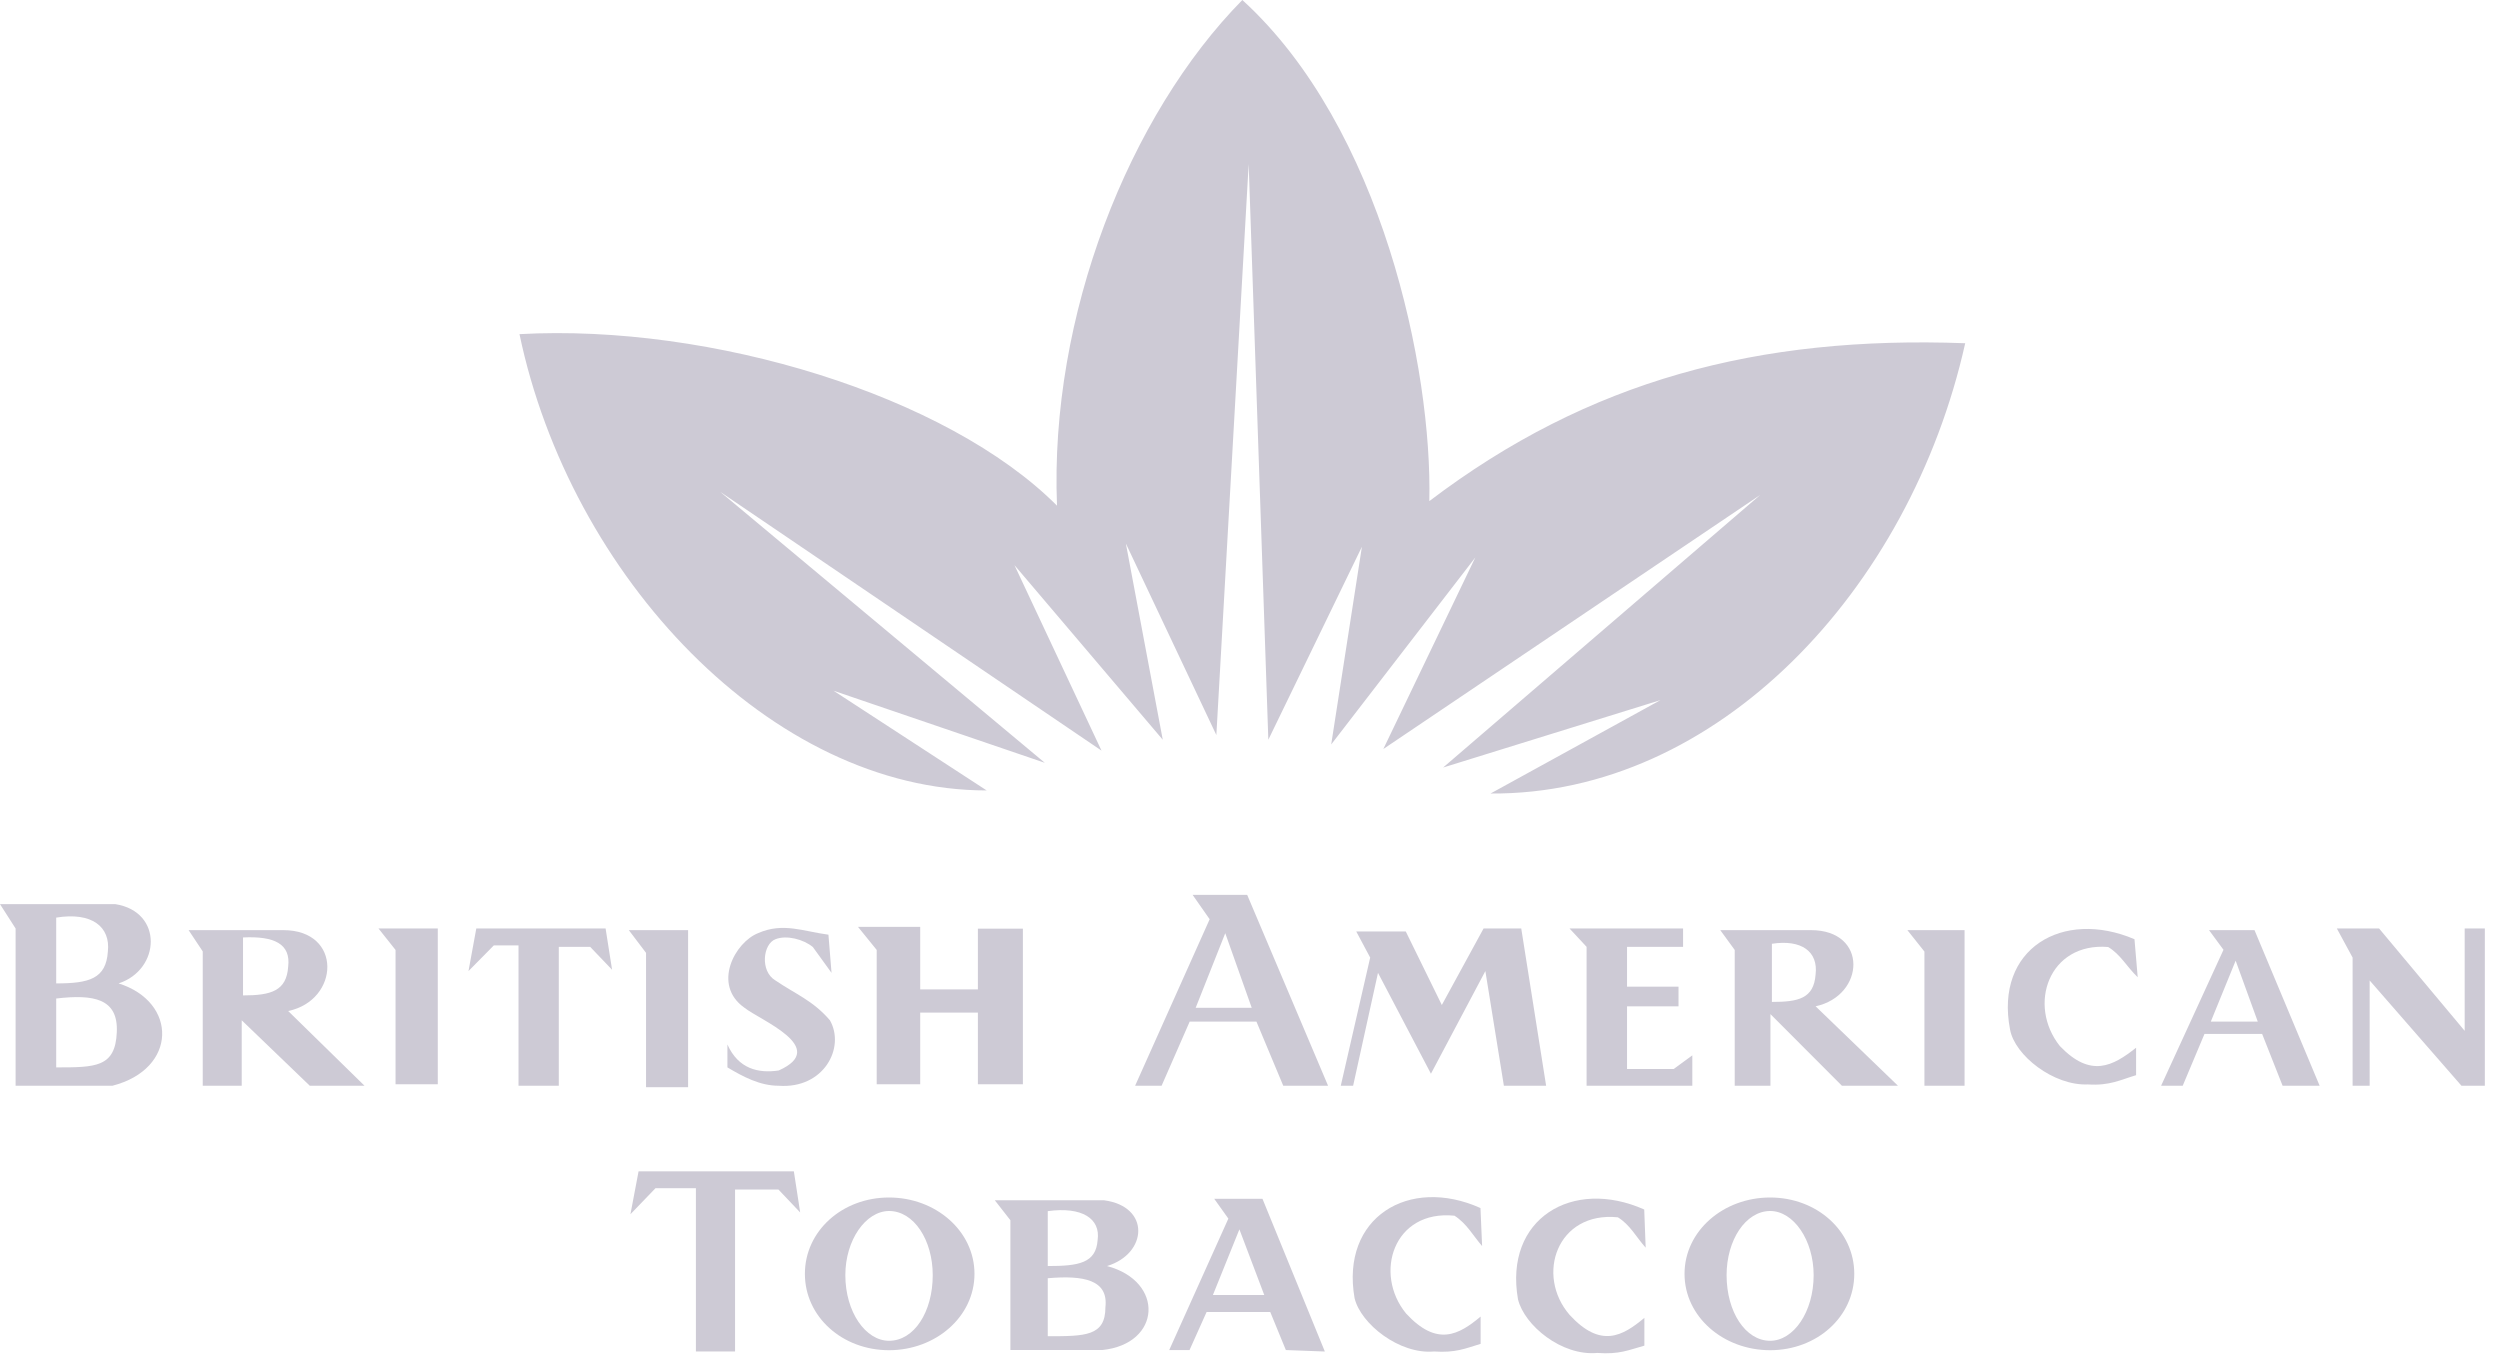 <svg width="96" height="52" viewBox="0 0 96 52" fill="none" xmlns="http://www.w3.org/2000/svg">
<path d="M14.534 35.654L15.189 36.478V41.636H16.811V35.654H14.534Z" fill="#CDCAD5"/>
<path d="M73.243 35.717L73.898 36.54V41.693H75.439V35.717H73.243Z" fill="#CDCAD5"/>
<path d="M24.146 35.717L24.808 36.59V41.749H26.423V35.717H24.146Z" fill="#CDCAD5"/>
<path d="M17.99 37.289L18.29 35.654H23.255L23.504 37.239L22.662 36.359H21.458V41.692H19.911V36.303H18.963L17.99 37.289Z" fill="#CDCAD5"/>
<path d="M31.931 37.358L31.812 35.892C30.852 35.767 30.072 35.411 29.118 35.83C28.22 36.179 27.34 37.813 28.581 38.693C29.174 39.173 31.869 40.227 29.904 41.106C29.118 41.225 28.351 41.044 27.933 40.108V40.988C28.531 41.344 29.18 41.693 29.904 41.693C31.632 41.818 32.467 40.233 31.869 39.179C31.214 38.418 30.559 38.181 29.779 37.651C29.174 37.295 29.299 36.241 29.779 36.066C30.197 35.898 30.852 36.066 31.214 36.366L31.931 37.358Z" fill="#CDCAD5"/>
<path d="M32.947 35.592L33.665 36.477V41.636H35.336V38.885H37.551V41.636H39.279V35.66H37.551V37.993H35.336V35.592H32.947Z" fill="#CDCAD5"/>
<path d="M51.486 41.692L52.615 36.771L52.079 35.767H53.981L55.366 38.592L56.969 35.654H58.416L59.371 41.692H57.749L57.038 37.289L54.948 41.231L52.915 37.357L51.96 41.692H51.486Z" fill="#CDCAD5"/>
<path d="M60.27 35.654L60.925 36.359V41.692H64.985V40.526L64.268 41.05H62.478V38.642H64.455V37.887H62.478V36.359H64.63V35.654H60.27Z" fill="#CDCAD5"/>
<path d="M82.088 37.526L81.964 36.066C79.219 34.893 76.587 36.422 77.186 39.534C77.366 40.532 78.863 41.699 80.173 41.642C81.015 41.699 81.433 41.462 82.026 41.287V40.233C81.134 40.938 80.286 41.406 79.1 40.17C77.841 38.592 78.676 36.178 80.953 36.365C81.427 36.646 81.664 37.12 82.088 37.526Z" fill="#CDCAD5"/>
<path d="M89.735 35.654L90.34 36.771V41.692H90.995V37.65L94.52 41.692H95.418V35.654H94.644V39.584L91.357 35.654H89.735Z" fill="#CDCAD5"/>
<path d="M4.429 34.719C6.281 35.012 6.163 37.239 4.554 37.763C6.824 38.474 6.824 41.05 4.316 41.693H0.599V35.654L0 34.719H4.429ZM2.158 35.236V37.763C3.418 37.763 4.073 37.588 4.142 36.54C4.248 35.592 3.531 35.012 2.158 35.236ZM2.158 38.343V40.988C3.662 40.988 4.429 40.988 4.485 39.64C4.547 38.343 3.599 38.174 2.158 38.343Z" fill="#CDCAD5"/>
<path d="M10.879 35.717C13.162 35.717 13.043 38.411 11.066 38.823L13.998 41.693H11.896L9.282 39.179V41.693H7.785V36.534L7.242 35.717H10.879ZM9.332 35.998V38.224C10.411 38.224 11.004 38.05 11.066 37.12C11.172 36.241 10.529 35.941 9.332 35.998Z" fill="#CDCAD5"/>
<path d="M69.538 35.717C71.746 35.717 71.622 38.231 69.719 38.642L72.882 41.693H70.73L67.985 38.942V41.693H66.613V36.478L66.058 35.717H69.538ZM68.041 36.241V38.474C69.052 38.474 69.65 38.349 69.719 37.42C69.825 36.54 69.177 36.066 68.041 36.241Z" fill="#CDCAD5"/>
<path d="M43.588 41.693L46.451 35.299L45.796 34.363H47.892L50.998 41.693H49.277L48.247 39.229H45.684L44.605 41.693H43.588ZM48.066 38.699L47.05 35.835L45.914 38.699H48.066Z" fill="#CDCAD5"/>
<path d="M82.986 41.693L85.382 36.472L84.826 35.717H86.573L89.074 41.693H87.652L86.866 39.703H84.652L83.816 41.693H82.986ZM86.698 39.229L85.849 36.889L84.895 39.229H86.698Z" fill="#CDCAD5"/>
<path d="M24.209 46.626L24.521 44.98H30.484L30.727 46.558L29.892 45.678H28.226V51.897H26.723V45.628H25.17L24.209 46.626Z" fill="#CDCAD5"/>
<path d="M56.913 47.849L56.85 46.389C54.106 45.154 51.473 46.745 52.016 49.851C52.253 50.843 53.744 52.016 55.066 51.897C55.896 51.953 56.258 51.785 56.856 51.604V50.556C56.02 51.255 55.185 51.729 53.993 50.438C52.739 48.91 53.507 46.446 55.852 46.683C56.32 46.982 56.563 47.444 56.913 47.849Z" fill="#CDCAD5"/>
<path d="M63.194 47.911L63.138 46.445C60.387 45.217 57.748 46.795 58.291 49.895C58.535 50.893 59.963 52.078 61.335 51.953C62.19 52.016 62.533 51.841 63.144 51.673V50.606C62.302 51.311 61.466 51.785 60.275 50.494C58.952 48.965 59.794 46.508 62.127 46.745C62.595 47.032 62.832 47.506 63.194 47.911Z" fill="#CDCAD5"/>
<path d="M42.392 46.09C44.188 46.327 44.07 48.142 42.51 48.616C44.725 49.202 44.6 51.604 42.33 51.841H38.799V46.857L38.2 46.09H42.392ZM40.234 46.508V48.616C41.425 48.616 42.086 48.504 42.149 47.618C42.267 46.795 41.55 46.327 40.234 46.508ZM40.234 49.084V51.311C41.668 51.311 42.448 51.311 42.448 50.2C42.567 49.146 41.618 48.965 40.234 49.084Z" fill="#CDCAD5"/>
<path d="M44.898 51.842L47.169 46.795L46.626 46.034H48.479L50.874 51.898L49.377 51.842L48.778 50.382H46.333L45.678 51.842H44.898ZM48.547 49.727L47.593 47.207L46.576 49.727H48.547Z" fill="#CDCAD5"/>
<path d="M34.139 45.984C35.929 45.984 37.42 47.269 37.42 48.916C37.42 50.563 35.929 51.848 34.139 51.848C32.343 51.848 30.908 50.563 30.908 48.916C30.908 47.269 32.343 45.984 34.139 45.984ZM32.461 48.966C32.461 50.382 33.241 51.486 34.139 51.486C35.1 51.486 35.817 50.382 35.817 48.966C35.817 47.619 35.094 46.502 34.139 46.502C33.241 46.508 32.461 47.619 32.461 48.966Z" fill="#CDCAD5"/>
<path d="M67.973 45.984C69.769 45.984 71.204 47.269 71.204 48.916C71.204 50.563 69.769 51.848 67.973 51.848C66.176 51.848 64.686 50.563 64.686 48.916C64.686 47.269 66.176 45.984 67.973 45.984ZM66.301 48.966C66.301 50.382 67.031 51.486 67.973 51.486C68.871 51.486 69.644 50.382 69.644 48.966C69.644 47.619 68.871 46.502 67.973 46.502C67.031 46.508 66.301 47.619 66.301 48.966Z" fill="#CDCAD5"/>
<path d="M37.888 30.353C29.598 30.353 21.894 22.119 19.948 12.831C27.309 12.425 36.366 15.182 40.589 19.418C40.296 12.132 43.358 4.416 47.706 0C53.07 4.89 55.004 14.184 54.886 19.243C61.005 14.596 67.529 12.887 75.464 13.18C73.349 22.655 65.939 30.534 57.237 30.471L63.762 26.884L55.416 29.473L67.592 19.006L53.12 28.762L56.651 21.408L51.118 28.587L52.297 20.996L48.704 28.406L47.949 6.3L46.708 28.226L43.233 20.871L44.65 28.406L38.955 21.701L42.298 28.824L27.658 18.888L40.121 29.292L32.006 26.523L37.888 30.353Z" fill="#CDCAD5"/>
</svg>
